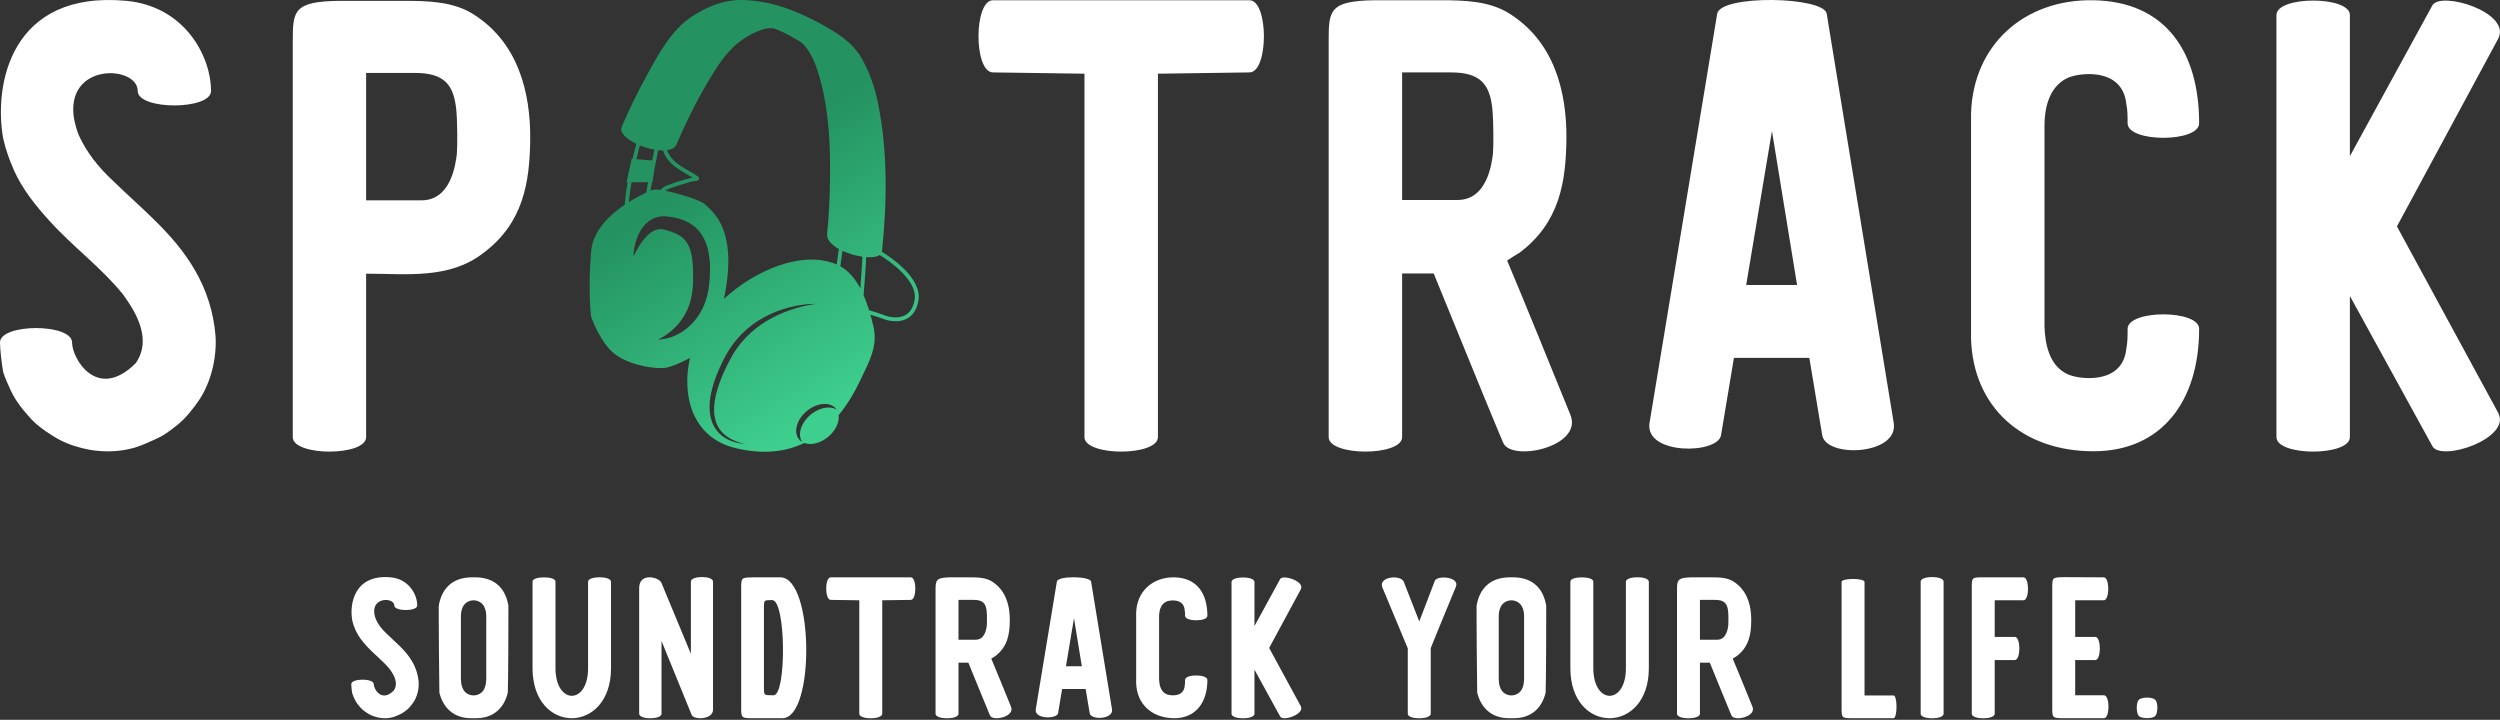 <?xml version="1.0" encoding="UTF-8" standalone="no"?>
<!DOCTYPE svg PUBLIC "-//W3C//DTD SVG 1.1//EN" "http://www.w3.org/Graphics/SVG/1.1/DTD/svg11.dtd">
<svg width="100%" height="100%" viewBox="0 0 580 167" version="1.1" xmlns="http://www.w3.org/2000/svg" xmlns:xlink="http://www.w3.org/1999/xlink" xml:space="preserve" xmlns:serif="http://www.serif.com/" style="fill-rule:evenodd;clip-rule:evenodd;stroke-linejoin:round;stroke-miterlimit:2;">
    <rect x="0" y="0" width="580" height="167" fill="#333333" stroke="none"/>
    <g id="SvgjsG1637" transform="matrix(2.334,0,0,2.334,79.156,119.94)">
        <path d="M7.7,16.42C7.74,17.1 7.56,17.86 7.18,18.42C7,18.68 6.8,18.94 6.54,19.16C6.38,19.28 6.22,19.42 6.04,19.52C5.86,19.62 5.66,19.7 5.48,19.78C4.88,20.04 4.16,20.06 3.54,19.9C3.22,19.82 2.92,19.7 2.64,19.52C2.38,19.36 2.1,19.16 1.9,18.92C1.68,18.68 1.48,18.42 1.34,18.12C1.26,17.94 1.16,17.74 1.1,17.54C1.06,17.34 1,16.82 1,16.62C1,16.02 3.24,16.02 3.24,16.62C3.24,17.12 4.02,18.46 5.22,17.26C5.72,16.54 5.26,15.72 4.82,15.12C4.14,14.28 3.26,13.64 2.54,12.84C2.12,12.38 1.7,11.86 1.44,11.28C1.3,10.96 1.18,10.64 1.1,10.28C0.8,8.62 1.32,5.66 4.94,6C6.76,6.18 7.56,7.74 7.56,8.8C7.56,9.4 5.28,9.4 5.28,8.8C5.28,8 3.02,7.9 3.3,9.66C3.34,9.84 3.38,10.02 3.46,10.2C3.58,10.46 3.72,10.68 3.88,10.9C4.08,11.16 4.28,11.38 4.52,11.6C5.4,12.46 6.4,13.24 7.04,14.34C7.42,14.98 7.64,15.68 7.7,16.42ZM16.56,17.46C16.2,19 15.12,20 13.42,20L12.9,20C11.22,20 10.14,19 9.76,17.46C9.74,17.34 9.68,8.9 9.7,8.82C9.98,7.14 11.02,6.04 12.9,6L13.42,6C15.32,6.04 16.34,7.14 16.62,8.82C16.64,8.9 16.6,17.32 16.56,17.46ZM14.42,16.14L14.42,9.88C14.42,9.4 14.3,8.7 13.72,8.42C13.38,8.24 12.94,8.24 12.6,8.42C12.02,8.7 11.9,9.4 11.9,9.88L11.9,16.14C11.92,16.62 12.02,17.32 12.6,17.6C12.94,17.78 13.38,17.78 13.72,17.6C14.3,17.32 14.4,16.62 14.42,16.14ZM26.82,6.44L26.82,15.04C26.82,21.64 19.02,21.68 19.02,15.02L19.02,6.42C19.02,5.86 21.3,5.86 21.3,6.42L21.3,15.02C21.3,18.68 24.54,18.7 24.54,15.04L24.54,6.44C24.54,5.84 26.82,5.84 26.82,6.44ZM36.96,6.42L36.96,19.16C36.96,20.16 35.04,20.18 34.84,19.68L31.84,12.32L31.84,19.56C31.84,20.16 29.62,20.16 29.62,19.56L29.62,7.06C29.62,5.5 31.56,5.96 31.82,6.52L34.76,13.6L34.76,6.42C34.76,5.82 36.96,5.82 36.96,6.42ZM40.96,6L43.66,6C47,6 47.1,20 43.86,20L41.02,20C39.76,20 39.76,20 39.76,18.9L39.76,7.1C39.76,6.02 39.76,6.02 40.96,6ZM42.84,8.26L42.82,8.26C42.02,8.26 42.02,8.26 42.02,9.02L42.02,16.98C42.02,17.72 42.02,17.72 42.86,17.72L42.98,17.72C44.28,17.72 44.22,8.26 42.84,8.26ZM48.66,6L56.62,6C57.22,6 57.22,8.24 56.62,8.24L53.78,8.28L53.78,19.56C53.78,20.16 51.5,20.16 51.5,19.56L51.5,8.28L48.66,8.24C48.06,8.24 48.06,6 48.66,6ZM66.58,18.86C67,19.86 64.76,20.34 64.5,19.74L64.38,19.46C63.72,17.88 63,16.08 62.34,14.48L61.36,14.48L61.36,19.56C61.36,20.16 59.08,20.16 59.08,19.56L59.08,7.26C59.08,6.32 59.1,6.02 60.5,6L62.56,6C63.28,6 64.08,6.02 64.7,6.42C66.06,7.28 66.48,8.8 66.46,10.34C66.44,11.62 66.26,12.9 65,13.84C64.86,13.92 64.74,14 64.62,14.08C65.26,15.6 65.96,17.34 66.58,18.86ZM64.18,10.76C64.2,10.54 64.2,9.74 64.16,9.36C64.08,8.62 63.8,8.24 62.88,8.24L61.36,8.24L61.36,12.2L63.08,12.2C64,12.2 64.14,11.08 64.18,10.76ZM74.54,6.42L76.62,19.12C76.78,20.12 74.52,20.22 74.4,19.5L74,17.1L71.66,17.1L71.26,19.5C71.16,20.1 68.88,20.12 69.04,19.12L71.14,6.42C71.24,5.82 74.46,5.88 74.54,6.42ZM73.62,14.84L72.84,10.06L72.04,14.84L73.62,14.84ZM83.88,16.2C83.88,15.6 86.1,15.6 86.1,16.2C86.1,18.44 84.94,20 82.82,20C80.6,20 79.08,18.62 79.02,16.5L79.02,9.52C79.08,7.38 80.68,5.96 82.82,6C85.06,6.04 86.1,7.6 86.1,9.82C86.1,10.42 83.88,10.42 83.88,9.82C83.88,9.6 83.88,9.42 83.84,9.22C83.72,8.04 82.3,8.26 82,8.42C81.42,8.7 81.3,9.4 81.3,9.88L81.3,16.14C81.32,16.62 81.42,17.32 82,17.6C82.3,17.76 83.72,17.98 83.84,16.82C83.88,16.62 83.88,16.42 83.88,16.2ZM92.24,13.02L95.38,18.8C95.82,19.6 93.6,20.34 93.34,19.84L90.78,15.18L90.78,19.56C90.78,20.16 88.5,20.16 88.5,19.56L88.5,6.46C88.5,5.86 90.78,5.86 90.78,6.46L90.78,10.84L93.34,6.16C93.6,5.7 95.82,6.38 95.38,7.2L92.24,13.02ZM108.7,6.36C108.92,5.76 111.22,5.94 110.8,6.94C109.88,9.14 108.24,13.16 108.3,13.06L108.3,19.56C108.3,20.16 106.02,20.16 106.02,19.56L106.02,13.06L103.5,7.02C103.04,5.92 105.32,5.7 105.62,6.44L107.16,10.38C107.58,9.26 108.26,7.56 108.7,6.36ZM119.72,17.46C119.36,19 118.28,20 116.58,20L116.06,20C114.38,20 113.3,19 112.92,17.46C112.9,17.34 112.84,8.9 112.86,8.82C113.14,7.14 114.18,6.04 116.06,6L116.58,6C118.48,6.04 119.5,7.14 119.78,8.82C119.8,8.9 119.76,17.32 119.72,17.46ZM117.58,16.14L117.58,9.88C117.58,9.4 117.46,8.7 116.88,8.42C116.54,8.24 116.1,8.24 115.76,8.42C115.18,8.7 115.06,9.4 115.06,9.88L115.06,16.14C115.08,16.62 115.18,17.32 115.76,17.6C116.1,17.78 116.54,17.78 116.88,17.6C117.46,17.32 117.56,16.62 117.58,16.14ZM129.98,6.44L129.98,15.04C129.98,21.64 122.18,21.68 122.18,15.02L122.18,6.42C122.18,5.86 124.46,5.86 124.46,6.42L124.46,15.02C124.46,18.68 127.7,18.7 127.7,15.04L127.7,6.44C127.7,5.84 129.98,5.84 129.98,6.44ZM140.28,18.86C140.7,19.86 138.46,20.34 138.2,19.74L138.08,19.46C137.42,17.88 136.7,16.08 136.04,14.48L135.06,14.48L135.06,19.56C135.06,20.16 132.78,20.16 132.78,19.56L132.78,7.26C132.78,6.32 132.8,6.02 134.2,6L136.26,6C136.98,6 137.78,6.02 138.4,6.42C139.76,7.28 140.18,8.8 140.16,10.34C140.14,11.62 139.96,12.9 138.7,13.84C138.56,13.92 138.44,14 138.32,14.08C138.96,15.6 139.66,17.34 140.28,18.86ZM137.88,10.76C137.9,10.54 137.9,9.74 137.86,9.36C137.78,8.62 137.5,8.24 136.58,8.24L135.06,8.24L135.06,12.2L136.78,12.2C137.7,12.2 137.84,11.08 137.88,10.76ZM151.42,17.74L154.3,17.74C154.7,17.74 154.7,20 154.3,20L150.28,20C149.14,20 149.14,20 149.14,18.9L149.14,6.46C149.14,6.06 151.42,6.06 151.42,6.46L151.42,17.74ZM159.28,6.42L159.28,19.56C159.28,20.16 157,20.16 157,19.56L157,6.42C157,5.82 159.28,5.82 159.28,6.42ZM163.22,6L167.22,6C167.82,6 167.82,8.28 167.22,8.28L164.36,8.28L164.36,11.92L166.36,11.92C166.96,11.92 166.96,14.22 166.36,14.22L164.36,14.22L164.36,19.56C164.36,20.16 162.08,20.16 162.08,19.56L162.08,7.1C162.08,6 162.08,6 163.22,6ZM172.36,17.72L175.22,17.72C175.82,17.72 175.82,20 175.22,20L171.36,20C170.08,20 170.08,20 170.08,18.92L170.08,7.08C170.08,6 170.08,6 171.3,5.98L175.2,6C175.8,6 175.8,8.28 175.2,8.28L172.36,8.28L172.36,11.92L174.36,11.92C174.96,11.92 174.96,14.22 174.36,14.22L172.36,14.22L172.36,17.72ZM178.68,18.18C178.96,17.88 180.02,17.88 180.3,18.16C180.62,18.42 180.58,19.5 180.32,19.78C180.06,20.06 179,20.06 178.7,19.8C178.42,19.52 178.4,18.46 178.68,18.18Z" style="fill:white;fill-rule:nonzero;"/>
    </g>
    <g id="SvgjsG1638" transform="matrix(7.464,0,0,7.464,-7.464,-44.584)">
        <path d="M7.7,16.42C7.74,17.1 7.56,17.86 7.18,18.42C7,18.68 6.8,18.94 6.54,19.16C6.38,19.28 6.22,19.42 6.04,19.52C5.86,19.62 5.66,19.7 5.48,19.78C4.88,20.04 4.16,20.06 3.54,19.9C3.22,19.82 2.92,19.7 2.64,19.52C2.38,19.36 2.1,19.16 1.9,18.92C1.68,18.68 1.48,18.42 1.34,18.12C1.26,17.94 1.16,17.74 1.1,17.54C1.06,17.34 1,16.82 1,16.62C1,16.02 3.24,16.02 3.24,16.62C3.24,17.12 4.02,18.46 5.22,17.26C5.72,16.54 5.26,15.72 4.82,15.12C4.14,14.28 3.26,13.64 2.54,12.84C2.12,12.38 1.7,11.86 1.44,11.28C1.3,10.96 1.18,10.64 1.1,10.28C0.8,8.62 1.32,5.66 4.94,6C6.76,6.18 7.56,7.74 7.56,8.8C7.56,9.4 5.28,9.4 5.28,8.8C5.28,8 3.02,7.9 3.3,9.66C3.34,9.84 3.38,10.02 3.46,10.2C3.58,10.46 3.72,10.68 3.88,10.9C4.08,11.16 4.28,11.38 4.52,11.6C5.4,12.46 6.4,13.24 7.04,14.34C7.42,14.98 7.64,15.68 7.7,16.42ZM15.72,6.42C17.08,7.28 17.5,8.8 17.48,10.34C17.46,11.62 17.28,12.9 16.02,13.84C14.96,14.66 13.64,14.48 12.38,14.48L12.38,19.56C12.38,20.16 10.1,20.16 10.1,19.56L10.1,7.26C10.1,6.32 10.12,6.02 11.52,6L13.58,6C14.3,6 15.1,6.02 15.72,6.42ZM15.2,10.76C15.22,10.54 15.22,9.74 15.18,9.36C15.1,8.62 14.82,8.24 13.9,8.24L12.38,8.24L12.38,12.2L14.1,12.2C15.02,12.2 15.16,11.08 15.2,10.76Z" style="fill:white;fill-rule:nonzero;"/>
    </g>
    <g id="SvgjsG1639" transform="matrix(1.048,0,0,1.048,108.946,-13.62)">
        <path d="M91.267,68.739C91.272,68.712 91.284,68.684 91.288,68.654C92.434,57.78 92.584,46.201 90.336,35.475C89.631,32.112 88.509,28.943 86.811,25.953C84.763,22.345 81.279,20.202 77.728,18.266C72.254,15.281 66.319,13.016 60.013,13C56.119,12.99 52.648,14.481 49.409,16.527C44.641,19.537 41.651,25.259 39.026,30.068C37.072,33.647 35.271,37.333 33.671,41.085C33.135,42.342 34.715,43.779 36.903,44.828C36.669,45.704 36.373,46.857 36.062,48.173L35.883,48.159L34.75,53.33L34.992,53.33C34.695,55.017 34.458,56.729 34.343,58.309C30.914,60.634 27.256,64.152 26.888,68.737C26.18,77.555 26.888,83.079 26.888,83.079C26.888,83.079 29.013,89.328 32.624,91.728C36.237,94.128 41.478,94.695 43.391,94.412C44.362,94.268 46.611,93.43 48.78,92.233C46.876,100.773 49.384,109.938 58.936,112.21C64.862,113.619 69.871,113.096 74.097,111.06C74.48,111.205 74.91,111.288 75.393,111.288C77.844,111.288 80.553,109.304 81.445,106.852C81.699,106.152 81.771,105.492 81.696,104.904C83.544,102.656 85.162,100.002 86.574,97.015C88.501,92.943 90.445,89.598 89.368,85.094C89.182,84.319 88.974,83.495 88.735,82.649C90.13,83.086 91.227,83.442 91.524,83.574C91.997,83.784 93.082,84.113 94.305,84.113C95.112,84.113 95.981,83.97 96.772,83.557C98.112,82.857 98.975,81.544 99.339,79.654C100.291,74.69 93.443,70.069 91.267,68.739ZM42.825,46.307C43.068,47.083 43.706,48.516 45.325,49.769C46.32,50.54 47.556,51.25 48.55,51.822C48.827,51.981 49.119,52.15 49.37,52.3C47.456,52.692 43.25,54.071 42.806,54.515C42.709,54.611 42.527,54.799 42.313,55.02C41.097,54.895 40.485,55.028 40.485,55.028C40.485,55.028 40.319,55.091 40.038,55.21C40.134,54.638 40.247,54.001 40.37,53.329L40.485,53.329L40.909,50.491C41.202,48.982 41.504,47.483 41.756,46.248C42.125,46.288 42.483,46.308 42.825,46.307ZM37.688,45.176C38.722,45.601 39.84,45.937 40.915,46.128C40.775,46.807 40.609,47.629 40.43,48.521L36.919,48.24C37.199,47.051 37.469,45.999 37.688,45.176ZM35.853,53.329L39.505,53.329C39.353,54.161 39.216,54.944 39.109,55.622C38.136,56.071 36.746,56.773 35.242,57.718C35.373,56.304 35.591,54.807 35.853,53.329ZM51.425,81.56C49.521,85.374 45.628,88.069 41.69,88.177C43.439,87.343 44.908,86.166 46.091,84.838C47.271,83.503 48.128,81.984 48.662,80.37C49.199,78.746 49.436,77.068 49.466,75.296C49.487,74.381 49.504,73.476 49.46,72.588C49.433,71.702 49.363,70.833 49.227,70.007C49.104,69.18 48.904,68.4 48.621,67.713C48.347,67.02 47.97,66.445 47.497,65.95C47.021,65.456 46.409,65.055 45.689,64.709C44.961,64.374 44.15,64.103 43.271,63.871C42.612,63.679 41.966,63.657 41.299,63.873C40.632,64.086 39.953,64.548 39.344,65.152C38.113,66.374 37.125,68.026 36.27,69.761C36.291,68.784 36.438,67.805 36.693,66.842C36.948,65.876 37.315,64.923 37.86,64.011C38.41,63.111 39.156,62.227 40.217,61.615C41.267,60.986 42.611,60.761 43.823,60.926C44.818,61.038 45.869,61.22 46.918,61.581C47.969,61.929 49.039,62.494 49.961,63.302C50.887,64.106 51.592,65.149 52.075,66.204C52.553,67.268 52.823,68.351 53.002,69.404C53.322,71.519 53.272,73.549 53.085,75.526C52.904,77.554 52.401,79.678 51.425,81.56ZM65.681,84.094C62.352,86.115 59.568,88.972 57.765,92.395C56.833,94.121 55.996,95.901 55.338,97.734C54.67,99.557 54.194,101.46 54.126,103.366C54.065,105.259 54.537,107.201 55.834,108.611C57.108,110.047 59.013,110.839 60.939,111.286C59.946,111.195 58.954,110.999 58.001,110.644C57.052,110.29 56.147,109.762 55.386,109.049C54.63,108.329 54.042,107.422 53.677,106.436C53.303,105.45 53.158,104.4 53.13,103.363C53.083,101.282 53.571,99.261 54.198,97.337C54.851,95.411 55.703,93.575 56.641,91.792C57.619,89.994 58.843,88.322 60.291,86.877C61.747,85.439 63.396,84.201 65.186,83.236C66.968,82.257 68.873,81.533 70.819,81.026C72.771,80.541 74.769,80.229 76.768,80.262C74.79,80.508 72.859,80.983 70.998,81.622C69.134,82.256 67.347,83.084 65.681,84.094ZM79.472,103.211C77.023,103.211 74.313,105.196 73.422,107.648C72.966,108.899 73.075,110.027 73.615,110.834C72.402,110.114 71.933,108.604 72.571,106.851C73.463,104.401 76.172,102.415 78.621,102.415C79.819,102.415 80.731,102.891 81.248,103.663C80.766,103.376 80.168,103.211 79.472,103.211ZM81.267,71.546C73.547,68.196 62.858,73.08 56.31,79.15C57.015,75.744 57.468,71.978 57.202,68.735C56.636,61.828 53.377,59.421 52.102,58.215C51.018,57.192 45.678,55.705 43.325,55.197C43.349,55.173 43.37,55.15 43.388,55.133C43.867,54.782 49.055,53.044 50.119,53.044C50.573,53.044 50.724,52.834 50.772,52.659C50.897,52.189 50.49,51.955 48.977,51.085C48.005,50.525 46.796,49.83 45.847,49.096C44.541,48.085 43.958,46.938 43.706,46.246C44.72,46.105 45.497,45.706 45.815,44.96C48.132,39.527 50.82,34.192 53.94,29.175C55.755,26.253 57.783,23.456 60.705,21.567C62.103,20.663 63.154,20.092 64.69,19.582C64.981,19.486 65.278,19.411 65.576,19.34C65.201,19.437 66.169,19.252 66.271,19.242C66.365,19.232 66.64,19.233 66.848,19.234C66.92,19.239 66.993,19.246 67.065,19.253C67.121,19.263 67.181,19.274 67.254,19.287C67.277,19.291 67.296,19.294 67.317,19.299C67.382,19.32 67.457,19.343 67.547,19.371C67.696,19.416 67.808,19.449 67.892,19.473C67.946,19.495 68.004,19.519 68.072,19.546C69.194,20 70.135,20.476 70.889,20.888C71.571,21.26 72.239,21.659 72.907,22.055C72.968,22.091 73.348,22.355 73.614,22.534C73.737,22.663 74.117,23.033 74.218,23.154C75.995,25.28 76.913,27.97 77.725,31.002C79.568,37.882 79.863,45.217 79.792,52.305C79.75,56.46 79.578,60.641 79.142,64.777C79.008,66.052 80.127,67.216 81.736,68.115C81.606,69.185 81.43,70.439 81.267,71.546ZM86.499,76.832C85.409,74.788 83.979,73.01 82.068,71.937C82.228,70.869 82.404,69.626 82.542,68.522C83.914,69.161 85.511,69.617 86.964,69.824C86.852,71.824 86.689,74.474 86.499,76.832ZM98.503,79.491C98.19,81.113 97.475,82.227 96.378,82.8C94.689,83.683 92.502,83.077 91.867,82.795C91.495,82.63 90.074,82.173 88.444,81.667C88.101,80.553 87.702,79.422 87.223,78.329C87.465,75.68 87.674,72.334 87.809,69.918C89.096,70.014 90.186,69.875 90.788,69.448C92.796,70.683 99.35,75.089 98.503,79.491Z" style="fill:url(#_Linear1);fill-rule:nonzero;"/>
    </g>
    <g id="SvgjsG1640" transform="matrix(7.474,0,0,7.474,222.598,-44.787)">
        <path d="M1.04,6L9,6C9.6,6 9.6,8.24 9,8.24L6.16,8.28L6.16,19.56C6.16,20.16 3.88,20.16 3.88,19.56L3.88,8.28L1.04,8.24C0.44,8.24 0.44,6 1.04,6ZM18.96,18.86C19.38,19.86 17.14,20.34 16.88,19.74L16.76,19.46C16.1,17.88 15.38,16.08 14.72,14.48L13.74,14.48L13.74,19.56C13.74,20.16 11.46,20.16 11.46,19.56L11.46,7.26C11.46,6.32 11.48,6.02 12.88,6L14.94,6C15.66,6 16.46,6.02 17.08,6.42C18.44,7.28 18.86,8.8 18.84,10.34C18.82,11.62 18.64,12.9 17.38,13.84C17.24,13.92 17.12,14 17,14.08C17.64,15.6 18.34,17.34 18.96,18.86ZM16.56,10.76C16.58,10.54 16.58,9.74 16.54,9.36C16.46,8.62 16.18,8.24 15.26,8.24L13.74,8.24L13.74,12.2L15.46,12.2C16.38,12.2 16.52,11.08 16.56,10.76ZM26.92,6.42L29,19.12C29.16,20.12 26.9,20.22 26.78,19.5L26.38,17.1L24.04,17.1L23.64,19.5C23.54,20.1 21.26,20.12 21.42,19.12L23.52,6.42C23.62,5.82 26.84,5.88 26.92,6.42ZM26,14.84L25.22,10.06L24.42,14.84L26,14.84ZM36.26,16.2C36.26,15.6 38.48,15.6 38.48,16.2C38.48,18.44 37.32,20 35.2,20C32.98,20 31.46,18.62 31.4,16.5L31.4,9.52C31.46,7.38 33.06,5.96 35.2,6C37.44,6.04 38.48,7.6 38.48,9.82C38.48,10.42 36.26,10.42 36.26,9.82C36.26,9.6 36.26,9.42 36.22,9.22C36.1,8.04 34.68,8.26 34.38,8.42C33.8,8.7 33.68,9.4 33.68,9.88L33.68,16.14C33.7,16.62 33.8,17.32 34.38,17.6C34.68,17.76 36.1,17.98 36.22,16.82C36.26,16.62 36.26,16.42 36.26,16.2ZM44.62,13.02L47.76,18.8C48.2,19.6 45.98,20.34 45.72,19.84L43.16,15.18L43.16,19.56C43.16,20.16 40.88,20.16 40.88,19.56L40.88,6.46C40.88,5.86 43.16,5.86 43.16,6.46L43.16,10.84L45.72,6.16C45.98,5.7 48.2,6.38 47.76,7.2L44.62,13.02Z" style="fill:white;fill-rule:nonzero;"/>
    </g>
    <defs>
        <linearGradient id="_Linear1" x1="0" y1="0" x2="1" y2="0" gradientUnits="userSpaceOnUse" gradientTransform="matrix(30.556,50.001,-68.632,41.942,40.462,60.223)"><stop offset="0" style="stop-color:rgb(36,147,97);stop-opacity:1"/><stop offset="1" style="stop-color:rgb(62,207,142);stop-opacity:1"/></linearGradient>
    </defs>
</svg>
